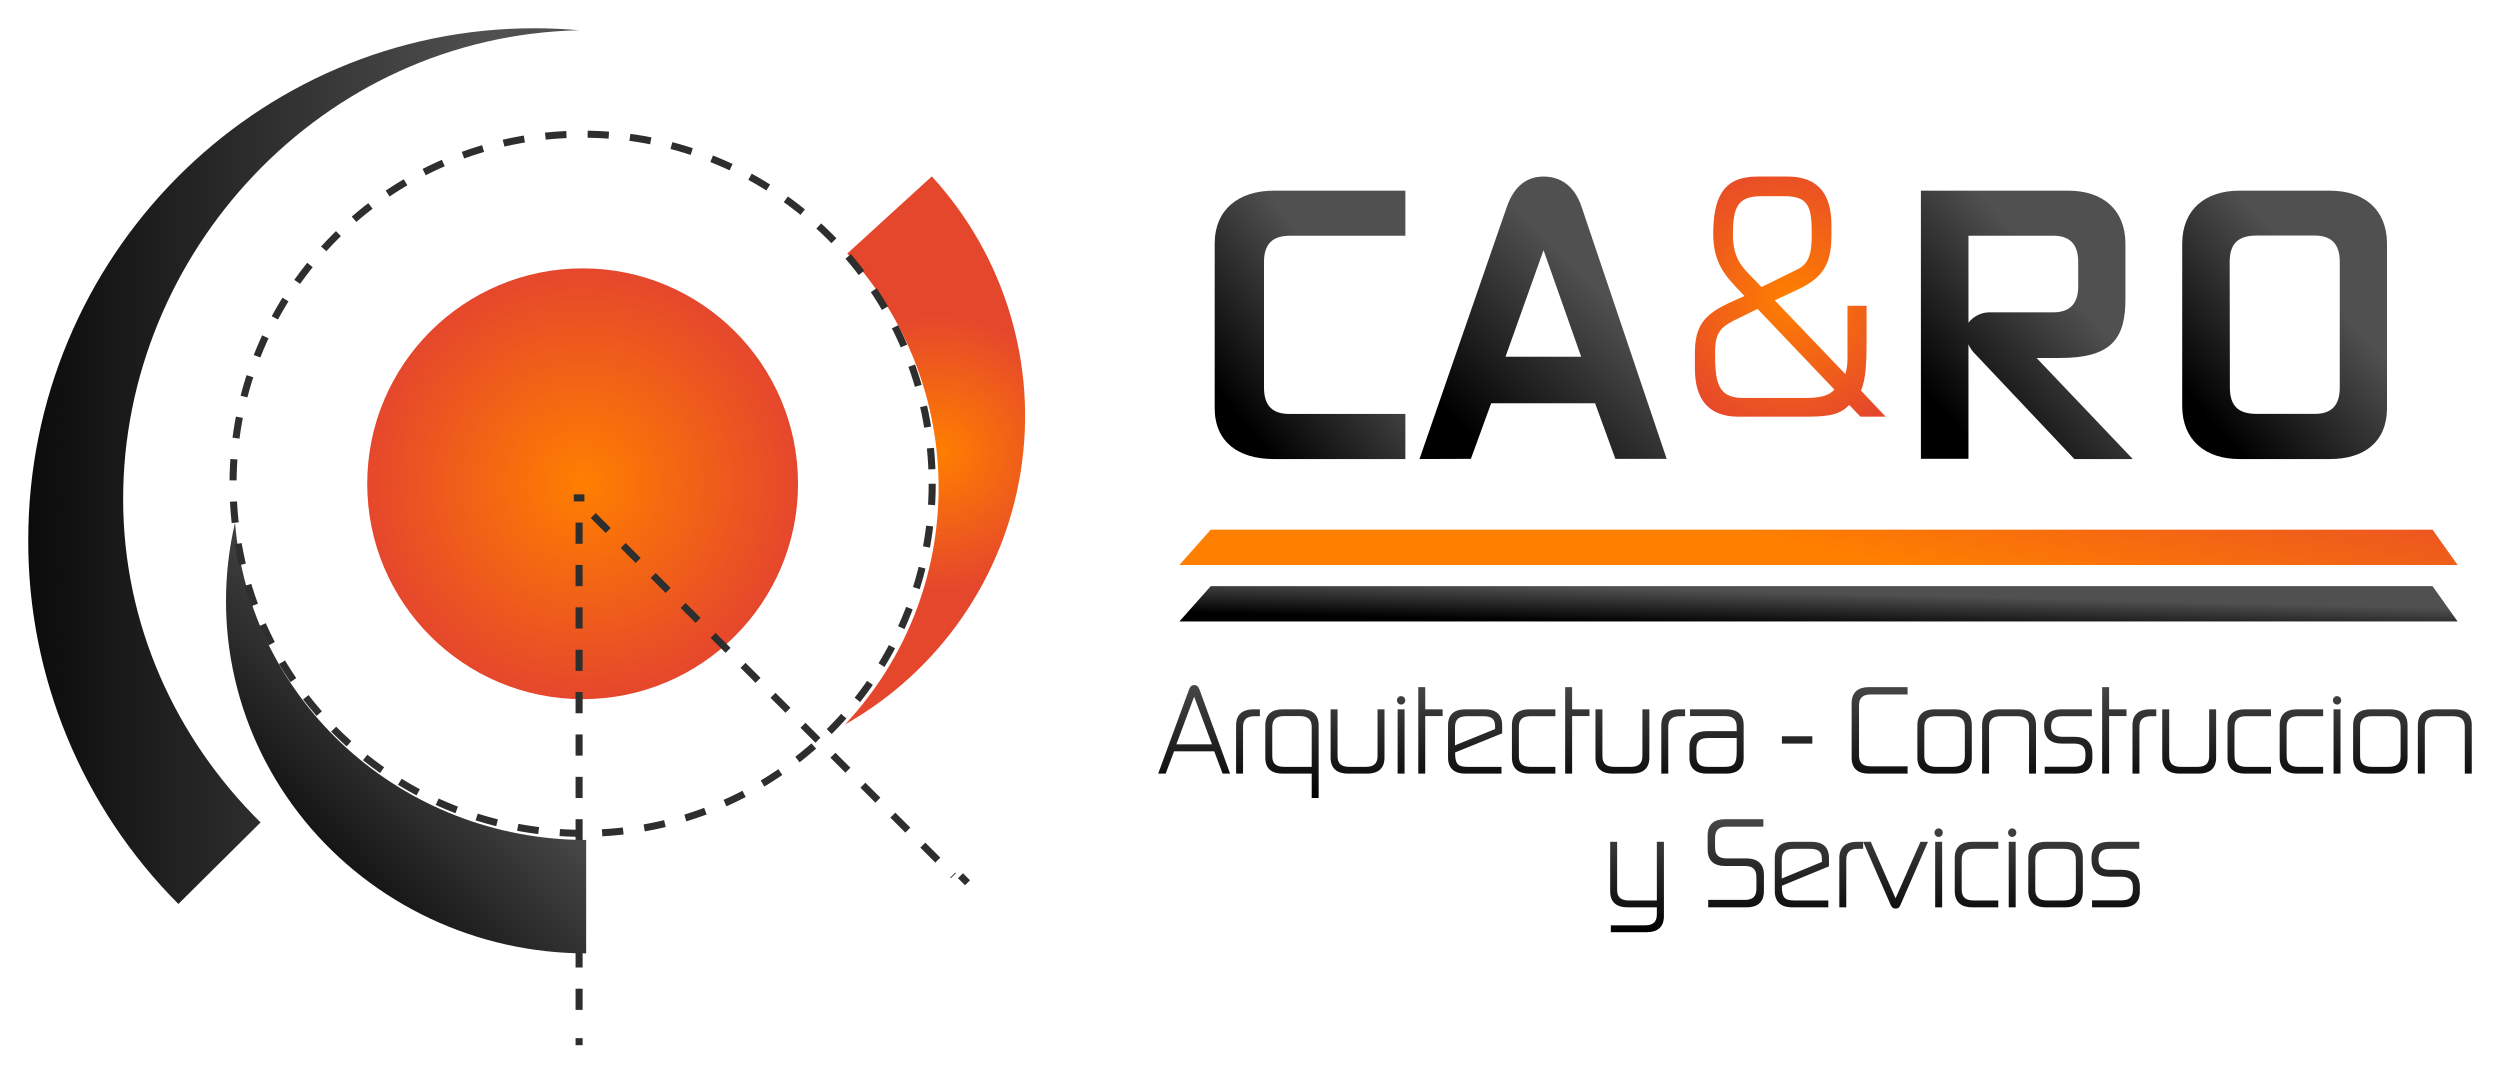 <?xml version="1.0" encoding="UTF-8"?>
<svg width="354px" height="152px" viewBox="0 0 354 152" version="1.1" xmlns="http://www.w3.org/2000/svg" xmlns:xlink="http://www.w3.org/1999/xlink">
    <!-- Generator: Sketch 46.2 (44496) - http://www.bohemiancoding.com/sketch -->
    <title>logo</title>
    <desc>Created with Sketch.</desc>
    <defs>
        <filter x="-2.5%" y="-3.8%" width="104.0%" height="109.7%" filterUnits="objectBoundingBox" id="filter-1">
            <feOffset dx="-1" dy="1" in="SourceAlpha" result="shadowOffsetOuter1"></feOffset>
            <feGaussianBlur stdDeviation="2" in="shadowOffsetOuter1" result="shadowBlurOuter1"></feGaussianBlur>
            <feColorMatrix values="0 0 0 0 0   0 0 0 0 0   0 0 0 0 0  0 0 0 0.5 0" type="matrix" in="shadowBlurOuter1" result="shadowMatrixOuter1"></feColorMatrix>
            <feMerge>
                <feMergeNode in="shadowMatrixOuter1"></feMergeNode>
                <feMergeNode in="SourceGraphic"></feMergeNode>
            </feMerge>
        </filter>
        <linearGradient x1="53.926%" y1="100%" x2="53.926%" y2="-13.265%" id="linearGradient-2">
            <stop stop-color="#000000" offset="0%"></stop>
            <stop stop-color="#505050" offset="100%"></stop>
        </linearGradient>
        <linearGradient x1="22.311%" y1="92.918%" x2="70.449%" y2="37.856%" id="linearGradient-3">
            <stop stop-color="#000000" offset="0%"></stop>
            <stop stop-color="#505050" offset="100%"></stop>
        </linearGradient>
        <radialGradient cx="50%" cy="50%" fx="50%" fy="50%" r="74.887%" gradientTransform="translate(0.5,0.5),scale(1,0.794),rotate(-9.152),translate(-0.5,-0.5)" id="radialGradient-4">
            <stop stop-color="#F6F6F6" offset="0%"></stop>
            <stop stop-color="#FF7F00" offset="0%"></stop>
            <stop stop-color="#E5472C" offset="100%"></stop>
        </radialGradient>
        <linearGradient x1="50%" y1="50%" x2="124.282%" y2="40.497%" id="linearGradient-5">
            <stop stop-color="#FF7F00" offset="0%"></stop>
            <stop stop-color="#E5472C" offset="100%"></stop>
        </linearGradient>
        <radialGradient cx="50%" cy="50%" fx="50%" fy="50%" r="50%" id="radialGradient-6">
            <stop stop-color="#F6F6F6" offset="0%"></stop>
            <stop stop-color="#FF7F00" offset="0%"></stop>
            <stop stop-color="#E5472C" offset="100%"></stop>
        </radialGradient>
        <radialGradient cx="50%" cy="50%" fx="50%" fy="50%" r="74.887%" gradientTransform="translate(0.5,0.5),scale(1,0.333),rotate(-20.997),translate(-0.5,-0.5)" id="radialGradient-7">
            <stop stop-color="#F6F6F6" offset="0%"></stop>
            <stop stop-color="#FF7F00" offset="0%"></stop>
            <stop stop-color="#E5472C" offset="100%"></stop>
        </radialGradient>
        <linearGradient x1="-13.514%" y1="53.188%" x2="83.77%" y2="53.188%" id="linearGradient-8">
            <stop stop-color="#000000" offset="0%"></stop>
            <stop stop-color="#505050" offset="100%"></stop>
        </linearGradient>
    </defs>
    <g id="Arq-Gabriela-Rojas" stroke="none" stroke-width="1" fill="none" fill-rule="evenodd">
        <g id="Desktop-HD-Copy" transform="translate(-47, -6)">
            <g id="Portada-1" transform="translate(-232, -830)">
                <g id="Header" transform="translate(194, 0)">
                    <g id="logo" filter="url(#filter-1)" transform="translate(90, 839)">
                        <g id="Group-9" transform="translate(160, 21)">
                            <path d="M1.061,84.546 L0,84.546 L4.353,72.675 C4.523,72.188 4.784,72 5.107,72 C5.43,72 5.692,72.188 5.861,72.675 L10.184,84.546 L9.122,84.546 L7.938,81.39 L2.246,81.39 L1.061,84.546 Z M7.615,80.4 L5.092,73.649 L2.569,80.4 L7.615,80.4 Z M12.014,77.92 C12.014,76.773 12.66,76.412 13.737,76.412 L14.399,76.412 L14.399,75.439 L13.491,75.439 C12.03,75.439 11.03,76.098 11.03,77.7 L11.03,84.546 L12.014,84.546 L12.014,77.92 Z M21.737,84.546 L17.629,84.546 C16.168,84.546 15.168,83.918 15.168,82.316 L15.168,77.7 C15.168,76.098 16.168,75.439 17.629,75.439 L20.26,75.439 C21.721,75.439 22.721,76.098 22.721,77.7 L22.721,88 L21.737,88 L21.737,84.546 Z M21.737,83.588 L21.737,77.92 C21.737,76.773 21.075,76.396 20.014,76.396 L17.845,76.396 C16.814,76.396 16.153,76.773 16.153,77.92 L16.153,82.065 C16.153,83.289 16.876,83.588 17.937,83.588 L21.737,83.588 Z M25.398,75.439 L24.413,75.439 L24.413,82.285 C24.413,83.886 25.413,84.546 26.875,84.546 L29.582,84.546 C31.044,84.546 32.044,83.886 32.044,82.285 L32.044,75.439 L31.059,75.439 L31.059,82.065 C31.059,83.227 30.397,83.588 29.367,83.588 L27.121,83.588 C26.044,83.588 25.398,83.227 25.398,82.065 L25.398,75.439 Z M34.889,75.439 L33.905,75.439 L33.905,84.546 L34.889,84.546 L34.889,75.439 Z M33.813,74.167 C33.813,74.497 34.074,74.763 34.397,74.763 C34.72,74.763 34.982,74.497 34.982,74.167 C34.982,73.837 34.72,73.57 34.397,73.57 C34.074,73.57 33.813,73.837 33.813,74.167 Z M36.828,72.298 L36.828,84.546 L37.812,84.546 L37.812,76.396 L40.274,76.396 L40.274,75.439 L37.812,75.439 L37.812,72.298 L36.828,72.298 Z M48.611,83.588 L48.611,84.546 L43.489,84.546 C42.027,84.546 41.043,83.886 41.043,82.269 L41.043,77.668 C41.043,76.067 42.043,75.439 43.504,75.439 L46.258,75.439 C47.719,75.439 48.704,76.082 48.704,77.684 L48.704,78.846 L42.043,81.547 C42.043,83.164 42.396,83.588 43.812,83.588 L48.611,83.588 Z M42.027,77.967 L42.027,80.542 L47.704,78.234 L47.704,77.825 C47.704,76.726 47.135,76.412 45.95,76.412 L43.781,76.412 C42.612,76.412 42.027,76.82 42.027,77.967 Z M56.242,84.546 L56.242,83.588 L52.765,83.588 C51.719,83.588 51.073,83.227 51.073,82.065 L51.073,77.92 C51.073,76.773 51.719,76.412 52.765,76.412 L56.242,76.412 L56.242,75.439 L52.549,75.439 C51.088,75.439 50.088,76.067 50.088,77.668 L50.088,82.285 C50.088,83.886 51.088,84.546 52.549,84.546 L56.242,84.546 Z M57.626,72.298 L57.626,84.546 L58.611,84.546 L58.611,76.396 L61.072,76.396 L61.072,75.439 L58.611,75.439 L58.611,72.298 L57.626,72.298 Z M62.902,75.439 L61.918,75.439 L61.918,82.285 C61.918,83.886 62.918,84.546 64.379,84.546 L67.087,84.546 C68.548,84.546 69.548,83.886 69.548,82.285 L69.548,75.439 L68.564,75.439 L68.564,82.065 C68.564,83.227 67.902,83.588 66.871,83.588 L64.625,83.588 C63.549,83.588 62.902,83.227 62.902,82.065 L62.902,75.439 Z M72.225,77.92 C72.225,76.773 72.871,76.412 73.948,76.412 L74.609,76.412 L74.609,75.439 L73.702,75.439 C72.24,75.439 71.24,76.098 71.24,77.7 L71.24,84.546 L72.225,84.546 L72.225,77.92 Z M77.686,84.546 C76.224,84.546 75.225,83.886 75.225,82.285 L75.225,80.762 C75.225,79.16 76.224,78.532 77.686,78.532 L81.916,78.532 L81.916,77.92 C81.916,76.758 81.27,76.396 80.224,76.396 L75.301,76.396 L75.301,75.439 L80.44,75.439 C81.901,75.439 82.901,76.067 82.901,77.668 L82.901,82.285 C82.901,83.886 81.901,84.546 80.44,84.546 L77.686,84.546 Z M80.224,83.588 C81.562,83.588 81.916,83.101 81.916,81.468 L81.916,79.505 L77.901,79.505 C76.901,79.505 76.209,79.819 76.209,80.934 L76.209,81.971 C76.209,83.211 76.717,83.588 77.901,83.588 L80.224,83.588 Z M88.316,80.29 L92.623,80.29 L92.623,79.254 L88.316,79.254 L88.316,80.29 Z M106.114,73.335 L106.114,72.298 L100.638,72.298 C99.161,72.298 98.192,72.974 98.192,74.575 L98.192,82.3 C98.192,83.902 99.161,84.546 100.638,84.546 L106.114,84.546 L106.114,83.509 L100.915,83.509 C99.869,83.509 99.238,83.132 99.238,81.971 L99.238,74.873 C99.238,73.727 99.869,73.335 100.915,73.335 L106.114,73.335 Z M115.206,77.668 L115.206,82.3 C115.206,83.902 114.206,84.546 112.745,84.546 L109.96,84.546 C108.499,84.546 107.499,83.886 107.499,82.285 L107.499,77.684 C107.499,76.082 108.499,75.439 109.96,75.439 L112.745,75.439 C114.206,75.439 115.206,76.067 115.206,77.668 Z M108.483,77.92 L108.483,82.065 C108.483,83.227 109.145,83.588 110.206,83.588 L112.406,83.588 C113.483,83.588 114.221,83.289 114.221,82.065 L114.221,77.92 C114.221,76.695 113.483,76.412 112.406,76.412 L110.206,76.412 C109.145,76.412 108.483,76.773 108.483,77.92 Z M123.313,84.546 L124.297,84.546 L124.297,77.668 C124.297,76.067 123.297,75.439 121.836,75.439 L119.129,75.439 C117.667,75.439 116.667,76.067 116.667,77.668 L116.667,84.546 L117.652,84.546 L117.652,77.92 C117.652,76.773 118.298,76.412 119.344,76.412 L121.59,76.412 C122.651,76.412 123.313,76.773 123.313,77.92 L123.313,84.546 Z M131.297,82.112 C131.281,83.258 130.681,83.572 129.62,83.572 L125.528,83.572 L125.528,84.546 L129.82,84.546 C131.281,84.546 132.281,83.933 132.281,82.332 L132.281,81.704 C132.281,80.055 131.281,79.333 129.82,79.333 L128.112,79.333 C127.097,79.333 126.436,79.003 126.436,77.92 C126.436,76.742 127.036,76.412 128.112,76.412 L132.204,76.412 L132.204,75.439 L127.912,75.439 C126.451,75.439 125.451,76.051 125.451,77.653 L125.451,77.92 C125.451,79.568 126.451,80.29 127.912,80.29 L129.62,80.29 C130.635,80.29 131.297,80.62 131.297,81.704 L131.297,82.112 Z M133.666,72.298 L133.666,84.546 L134.65,84.546 L134.65,76.396 L137.112,76.396 L137.112,75.439 L134.65,75.439 L134.65,72.298 L133.666,72.298 Z M138.942,77.92 C138.942,76.773 139.588,76.412 140.665,76.412 L141.327,76.412 L141.327,75.439 L140.419,75.439 C138.958,75.439 137.958,76.098 137.958,77.7 L137.958,84.546 L138.942,84.546 L138.942,77.92 Z M143.157,75.439 L142.173,75.439 L142.173,82.285 C142.173,83.886 143.173,84.546 144.634,84.546 L147.342,84.546 C148.803,84.546 149.803,83.886 149.803,82.285 L149.803,75.439 L148.818,75.439 L148.818,82.065 C148.818,83.227 148.157,83.588 147.126,83.588 L144.88,83.588 C143.803,83.588 143.157,83.227 143.157,82.065 L143.157,75.439 Z M157.572,84.546 L157.572,83.588 L154.095,83.588 C153.049,83.588 152.403,83.227 152.403,82.065 L152.403,77.92 C152.403,76.773 153.049,76.412 154.095,76.412 L157.572,76.412 L157.572,75.439 L153.88,75.439 C152.418,75.439 151.418,76.067 151.418,77.668 L151.418,82.285 C151.418,83.886 152.418,84.546 153.88,84.546 L157.572,84.546 Z M164.956,84.546 L164.956,83.588 L161.479,83.588 C160.433,83.588 159.787,83.227 159.787,82.065 L159.787,77.92 C159.787,76.773 160.433,76.412 161.479,76.412 L164.956,76.412 L164.956,75.439 L161.264,75.439 C159.802,75.439 158.802,76.067 158.802,77.668 L158.802,82.285 C158.802,83.886 159.802,84.546 161.264,84.546 L164.956,84.546 Z M167.417,75.439 L166.432,75.439 L166.432,84.546 L167.417,84.546 L167.417,75.439 Z M166.34,74.167 C166.34,74.497 166.602,74.763 166.925,74.763 C167.248,74.763 167.509,74.497 167.509,74.167 C167.509,73.837 167.248,73.57 166.925,73.57 C166.602,73.57 166.34,73.837 166.34,74.167 Z M176.908,77.668 L176.908,82.3 C176.908,83.902 175.909,84.546 174.447,84.546 L171.663,84.546 C170.201,84.546 169.201,83.886 169.201,82.285 L169.201,77.684 C169.201,76.082 170.201,75.439 171.663,75.439 L174.447,75.439 C175.909,75.439 176.908,76.067 176.908,77.668 Z M170.186,77.92 L170.186,82.065 C170.186,83.227 170.847,83.588 171.909,83.588 L174.109,83.588 C175.186,83.588 175.924,83.289 175.924,82.065 L175.924,77.92 C175.924,76.695 175.186,76.412 174.109,76.412 L171.909,76.412 C170.847,76.412 170.186,76.773 170.186,77.92 Z M185.015,84.546 L186,84.546 L186,77.668 C186,76.067 185,75.439 183.539,75.439 L180.831,75.439 C179.37,75.439 178.37,76.067 178.37,77.668 L178.37,84.546 L179.354,84.546 L179.354,77.92 C179.354,76.773 180,76.412 181.047,76.412 L183.293,76.412 C184.354,76.412 185.015,76.773 185.015,77.92 L185.015,84.546 Z" id="Arquitectura---Const" fill="url(#linearGradient-2)"></path>
                            <path d="M66.665,102.504 C65.649,102.504 64.986,102.152 64.986,101.032 L64.986,94.2 L64,94.2 L64,101.208 C64,102.84 65.001,103.48 66.465,103.48 L70.609,103.48 L70.609,104.472 C70.609,105.656 69.962,106.024 68.915,106.024 L64.092,106.024 L64.092,107 L69.146,107 C70.609,107 71.611,106.36 71.611,104.728 L71.611,94.2 L70.609,94.2 L70.609,102.504 L66.665,102.504 Z M80.531,96.552 C79.484,96.552 78.852,96.168 78.852,95 L78.852,93.624 C78.852,92.456 79.484,92.056 80.531,92.056 L85.693,92.056 L85.693,91 L80.254,91 C78.775,91 77.804,91.656 77.804,93.288 L77.804,95.304 C77.804,96.936 78.775,97.624 80.254,97.624 L83.043,97.624 C84.09,97.624 84.707,98.008 84.707,99.176 L84.707,100.856 C84.707,102.04 84.09,102.424 83.043,102.424 L77.881,102.424 L77.881,103.48 L83.32,103.48 C84.784,103.48 85.77,102.824 85.77,101.192 L85.77,98.872 C85.77,97.256 84.784,96.552 83.32,96.552 L80.531,96.552 Z M94.891,102.504 L94.891,103.48 L89.76,103.48 C88.296,103.48 87.31,102.808 87.31,101.16 L87.31,96.472 C87.31,94.84 88.312,94.2 89.775,94.2 L92.533,94.2 C93.997,94.2 94.983,94.856 94.983,96.488 L94.983,97.672 L88.312,100.424 C88.312,102.072 88.666,102.504 90.084,102.504 L94.891,102.504 Z M88.296,96.776 L88.296,99.4 L93.982,97.048 L93.982,96.632 C93.982,95.512 93.411,95.192 92.225,95.192 L90.053,95.192 C88.882,95.192 88.296,95.608 88.296,96.776 Z M97.433,96.728 C97.433,95.56 98.08,95.192 99.158,95.192 L99.821,95.192 L99.821,94.2 L98.912,94.2 C97.448,94.2 96.447,94.872 96.447,96.504 L96.447,103.48 L97.433,103.48 L97.433,96.728 Z M109.003,94.2 L107.94,94.2 L104.412,102.2 L100.899,94.2 L99.821,94.2 L103.749,103.208 C103.888,103.528 104.104,103.656 104.412,103.656 C104.735,103.656 104.936,103.528 105.074,103.208 L109.003,94.2 Z M111.006,94.2 L110.02,94.2 L110.02,103.48 L111.006,103.48 L111.006,94.2 Z M109.927,92.904 C109.927,93.24 110.189,93.512 110.513,93.512 C110.836,93.512 111.098,93.24 111.098,92.904 C111.098,92.568 110.836,92.296 110.513,92.296 C110.189,92.296 109.927,92.568 109.927,92.904 Z M118.956,103.48 L118.956,102.504 L115.474,102.504 C114.426,102.504 113.779,102.136 113.779,100.952 L113.779,96.728 C113.779,95.56 114.426,95.192 115.474,95.192 L118.956,95.192 L118.956,94.2 L115.258,94.2 C113.795,94.2 112.793,94.84 112.793,96.472 L112.793,101.176 C112.793,102.808 113.795,103.48 115.258,103.48 L118.956,103.48 Z M121.421,94.2 L120.435,94.2 L120.435,103.48 L121.421,103.48 L121.421,94.2 Z M120.342,92.904 C120.342,93.24 120.604,93.512 120.928,93.512 C121.251,93.512 121.513,93.24 121.513,92.904 C121.513,92.568 121.251,92.296 120.928,92.296 C120.604,92.296 120.342,92.568 120.342,92.904 Z M130.927,96.472 L130.927,101.192 C130.927,102.824 129.925,103.48 128.462,103.48 L125.673,103.48 C124.21,103.48 123.208,102.808 123.208,101.176 L123.208,96.488 C123.208,94.856 124.21,94.2 125.673,94.2 L128.462,94.2 C129.925,94.2 130.927,94.84 130.927,96.472 Z M124.194,96.728 L124.194,100.952 C124.194,102.136 124.857,102.504 125.92,102.504 L128.123,102.504 C129.201,102.504 129.941,102.2 129.941,100.952 L129.941,96.728 C129.941,95.48 129.201,95.192 128.123,95.192 L125.92,95.192 C124.857,95.192 124.194,95.56 124.194,96.728 Z M138.014,101 C137.999,102.168 137.398,102.488 136.335,102.488 L132.236,102.488 L132.236,103.48 L136.535,103.48 C137.999,103.48 139,102.856 139,101.224 L139,100.584 C139,98.904 137.999,98.168 136.535,98.168 L134.825,98.168 C133.808,98.168 133.145,97.832 133.145,96.728 C133.145,95.528 133.746,95.192 134.825,95.192 L138.923,95.192 L138.923,94.2 L134.624,94.2 C133.161,94.2 132.159,94.824 132.159,96.456 L132.159,96.728 C132.159,98.408 133.161,99.144 134.624,99.144 L136.335,99.144 C137.351,99.144 138.014,99.48 138.014,100.584 L138.014,101 Z" id="y-Servicios" fill="url(#linearGradient-2)"></path>
                            <path d="M18.598,8.384 C16.252,8.384 14.983,9.506 14.983,12.084 L14.983,29.864 C14.983,32.54 16.259,33.616 18.598,33.616 L35,33.616 L35,40 L16.355,40 C11.464,40 8,37.664 8,32.783 L8,9.506 C8,4.631 11.43,2 16.355,2 L35,2 L35,8.384 L18.598,8.384 Z" id="Shape" fill="url(#linearGradient-3)" fill-rule="nonzero"></path>
                            <path d="M37,40 L49.359,4.316 C50.485,1.088 52.432,0 54.566,0 C56.699,0 58.874,1.06 59.951,4.289 L72,39.973 L64.736,39.973 L61.864,32.102 L47.15,32.102 L44.278,39.973 L37,40 Z M54.566,10.427 L49.18,25.516 L59.896,25.516 L54.566,10.427 Z" id="Shape" fill="url(#linearGradient-3)" fill-rule="nonzero"></path>
                            <path d="M115.766,25.218 C115.326,24.805 114.975,24.308 114.734,23.756 L114.734,39.967 L108,39.967 L108,2 L128.896,2 C133.663,2 136.96,4.622 136.96,9.499 L136.96,17.365 C136.96,22.865 135.093,25.69 127.691,25.69 L124.38,25.69 L138,40 L129.73,40 L115.766,25.218 Z M114.734,20.689 C115.504,19.699 116.719,19.152 117.978,19.227 L126.731,19.227 C128.995,19.227 130.273,18.106 130.273,15.53 L130.273,12.075 C130.273,9.492 128.995,8.378 126.731,8.378 L114.734,8.378 L114.734,20.689 Z" id="Shape" fill="url(#linearGradient-3)" fill-rule="nonzero"></path>
                            <path d="M174,32.778 C174,37.656 170.685,40 165.925,40 L153.075,40 C148.348,40 145,37.374 145,32.489 L145,9.511 C145,4.633 148.315,2 153.075,2 L165.925,2 C170.698,2 174,4.626 174,9.511 L174,32.778 Z M151.749,29.85 C151.749,32.529 152.983,33.605 155.542,33.605 L163.763,33.605 C166.031,33.605 167.31,32.535 167.31,29.85 L167.31,12.058 C167.31,9.471 166.031,8.355 163.763,8.355 L155.515,8.355 C152.956,8.355 151.723,9.478 151.723,12.058 L151.749,29.85 Z" id="Shape" fill="url(#linearGradient-3)" fill-rule="nonzero"></path>
                            <path d="M84.784,0 L89.152,0 C93.399,0 95.33,2.444 95.33,6.842 L95.33,8.453 C95.33,14.643 92.008,15.253 87.302,17.522 L97.308,27.984 C97.495,27.317 97.594,26.627 97.605,25.932 L97.605,18.306 L100.306,18.306 L100.306,23.579 C100.306,26.15 100.218,28.769 99.509,30.295 L103,34 L99.442,34 L97.842,32.34 C96.37,33.951 94.27,34 91.198,34 L82.137,34 C77.89,34 76,31.472 76,27.242 L76,24.847 C76,19.875 78.606,18.873 83.022,16.912 L82.644,16.52 C80.375,14.167 78.593,12.318 78.593,8.117 C78.606,3.046 79.95,0 84.784,0 Z M82.009,20.141 C79.909,21.184 78.856,21.801 78.856,24.847 C78.856,28.769 79.065,31.346 82.725,31.346 L91.887,31.346 C93.656,31.346 94.999,31.038 95.755,30.169 L84.865,18.74 L82.009,20.141 Z M85.331,2.787 C82.009,2.787 81.381,4.447 81.381,8.194 C81.381,12.248 83.191,13.208 85.432,15.645 L90.563,13.117 C92.285,12.248 92.542,10.631 92.542,8.103 C92.542,4.223 92.076,2.78 88.632,2.78 L85.331,2.787 Z" id="Shape" fill="url(#radialGradient-4)" fill-rule="nonzero"></path>
                            <polygon id="Shape" fill="url(#linearGradient-5)" fill-rule="nonzero" points="3 55 184 55 180.448 50 7.44 50"></polygon>
                            <polygon id="Shape" fill="url(#linearGradient-3)" fill-rule="nonzero" points="184 63 180.448 58 7.44 58 3 63"></polygon>
                        </g>
                        <circle id="Oval" fill="url(#radialGradient-6)" fill-rule="nonzero" cx="78.5" cy="64.5" r="30.5"></circle>
                        <path d="M78,66 L78,67" id="Shape" stroke="#2E2E2E" stroke-width="1.5"></path>
                        <path d="M78,70 L78,142" id="Shape" stroke="#2E2E2E" stroke-dasharray="3"></path>
                        <path d="M78,143 L78,144" id="Shape" stroke="#2E2E2E" stroke-dasharray="3"></path>
                        <path d="M80,69 L131,120" id="Shape" stroke="#2E2E2E" stroke-dasharray="3"></path>
                        <path d="M132,120 L133,121" id="Shape" stroke="#2E2E2E" stroke-dasharray="3"></path>
                        <path d="M79,114.938 C52.967,114.936 31.316,95.365 29.284,70 C25.823,84.795 29.443,100.325 39.118,112.196 C48.793,124.067 63.471,130.988 79,131 L79,114.938 Z" id="Shape" fill="url(#linearGradient-3)" fill-rule="nonzero"></path>
                        <path d="M115,32.337 C133.019,50.631 133.891,79.664 117.002,99 C130.067,90.986 138.761,77.478 140.626,62.299 C142.49,47.12 137.321,31.92 126.582,21 L115,32.337 Z" id="Shape" fill="url(#radialGradient-7)" fill-rule="nonzero" transform="translate(128, 60) rotate(2) translate(-128, -60) "></path>
                        <path d="M32.893,112.457 C20.834,100.516 13.437,84.394 13.437,66.655 C13.437,31.912 41.436,1.112 78,0.284 C75.912,0.102 73.803,0 71.673,0 C32.085,0 0,32.451 0,72.486 C-0.054,91.769 7.588,110.29 21.257,124 L32.893,112.457 Z" id="Shape" fill="url(#linearGradient-8)" fill-rule="nonzero"></path>
                        <circle id="Oval-Copy" stroke="#2E2E2E" stroke-dasharray="3" fill-rule="nonzero" cx="78.5" cy="64.5" r="49.5"></circle>
                    </g>
                </g>
            </g>
        </g>
    </g>
</svg>